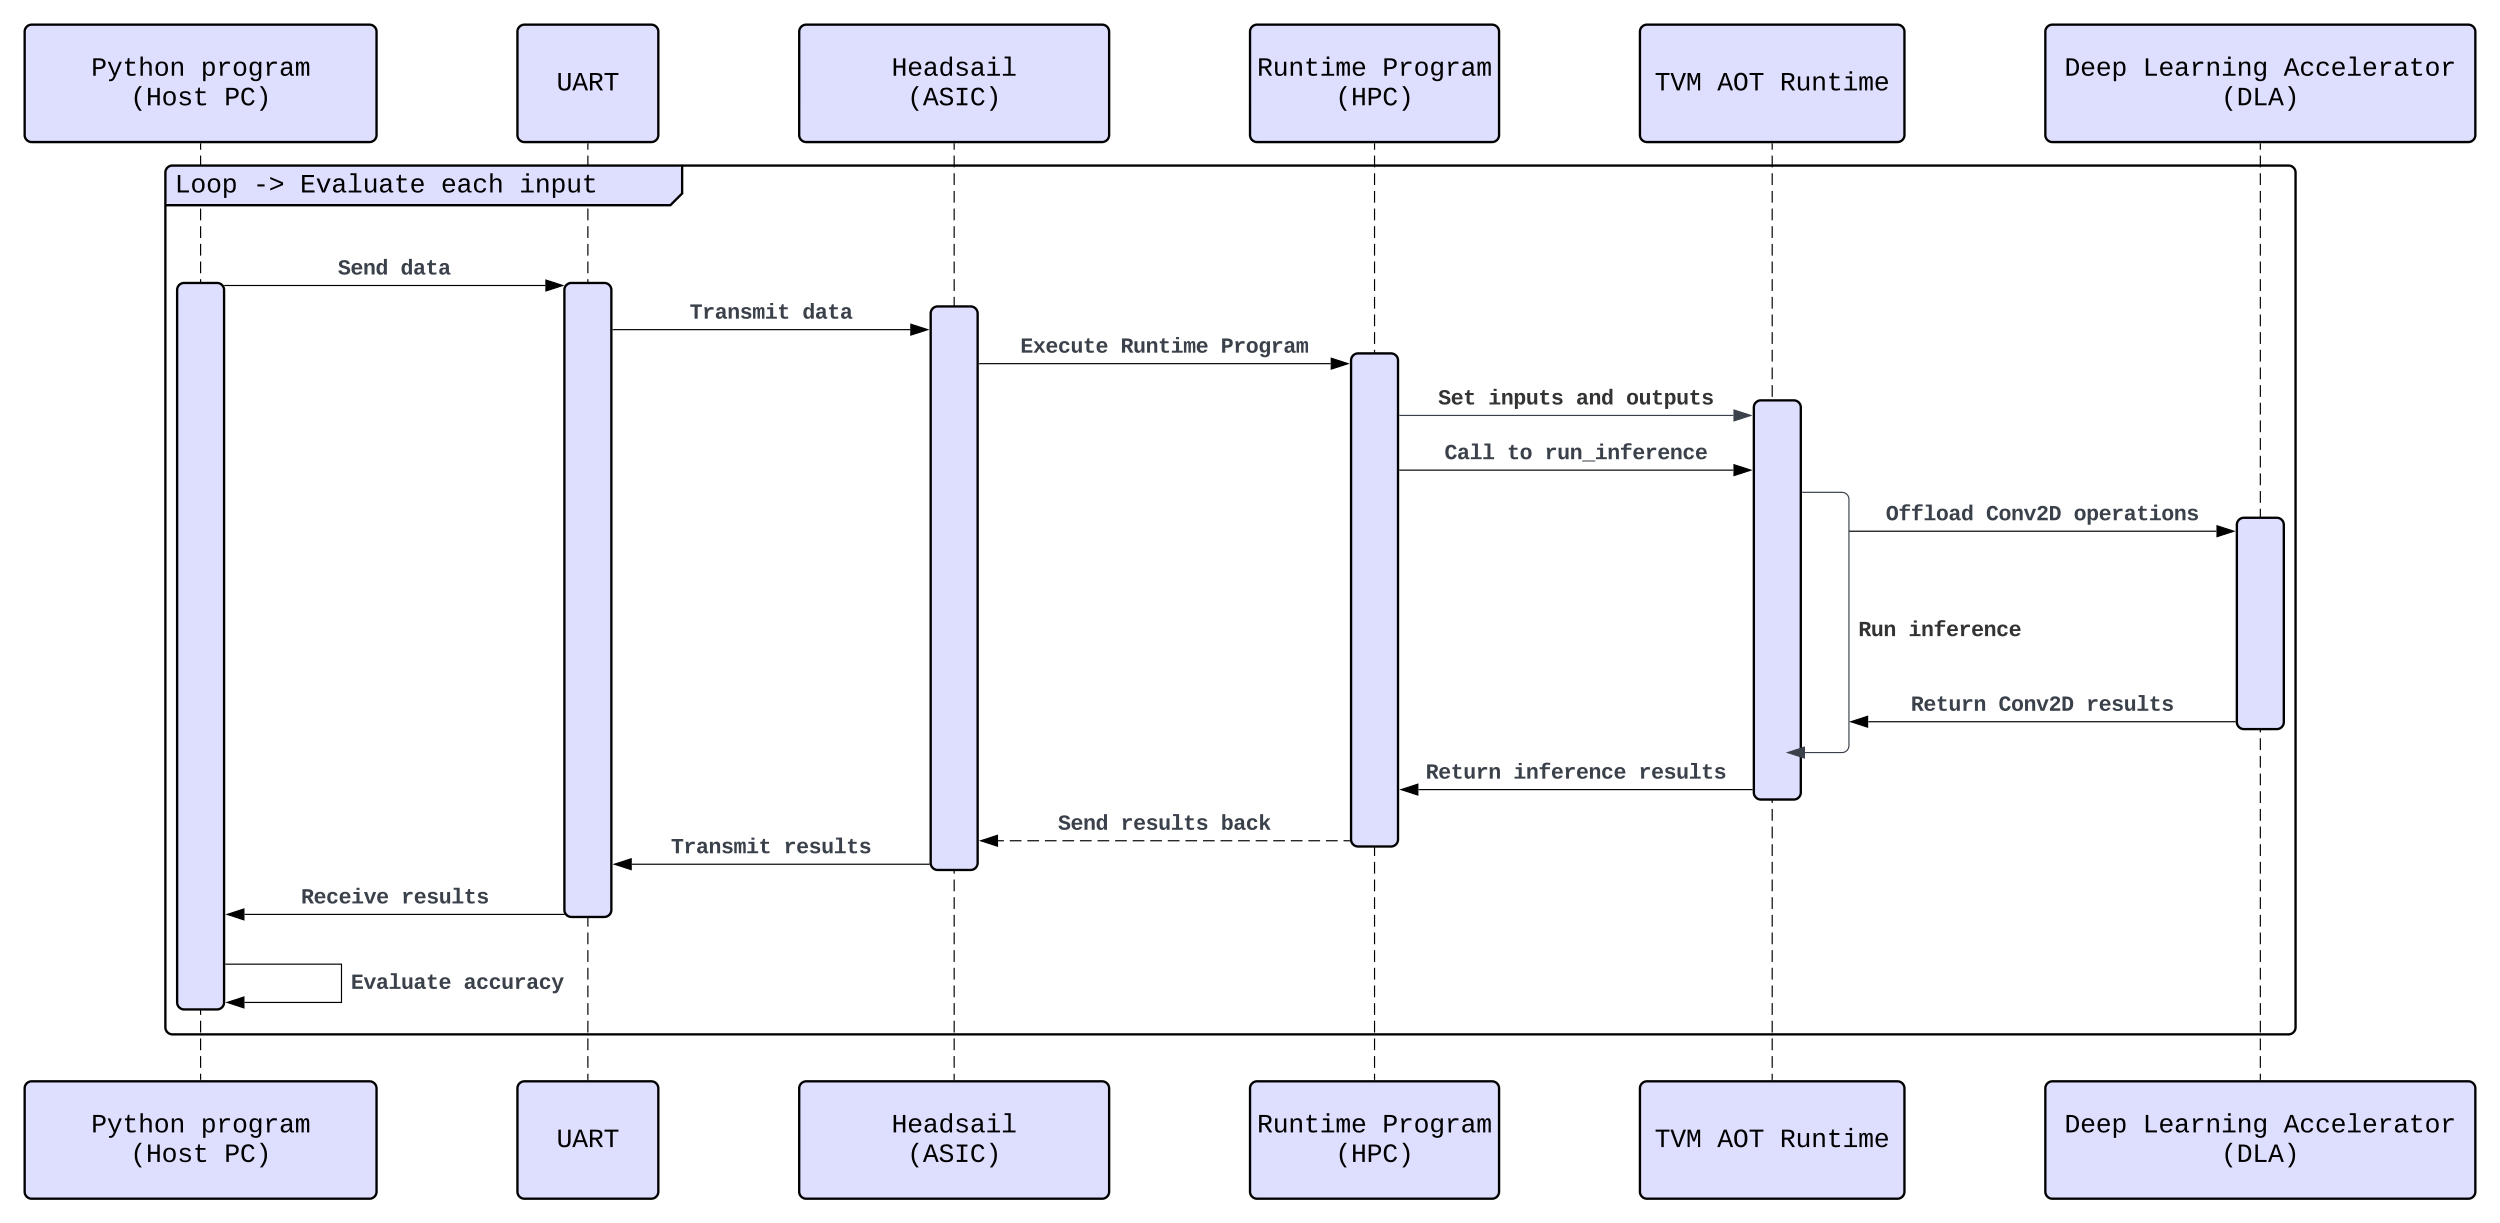 <svg xmlns="http://www.w3.org/2000/svg" xmlns:xlink="http://www.w3.org/1999/xlink" xmlns:lucid="lucid" width="2129.35" height="1042"><g transform="translate(-939 13161)" lucid:page-tab-id="0_0"><path d="M960-13134a6 6 0 0 1 6-6h287.72a6 6 0 0 1 6 6v88a6 6 0 0 1-6 6H966a6 6 0 0 1-6-6z" stroke="#000" stroke-width="2" fill="#dedeff"/><use xlink:href="#a" transform="matrix(1,0,0,1,960,-13140) translate(56.656 43.5)"/><use xlink:href="#b" transform="matrix(1,0,0,1,960,-13140) translate(150.005 43.5)"/><use xlink:href="#c" transform="matrix(1,0,0,1,960,-13140) translate(89.995 68.674)"/><use xlink:href="#d" transform="matrix(1,0,0,1,960,-13140) translate(170.008 68.674)"/><path d="M1109.86-13038.5v5m0 5.02v10.03m0 5v10.04m0 5v10.03m0 5v10.03m0 5.02v10.02m0 5v10.04m0 5v10.04m0 5v10.03m0 5.03v10.02m0 5v10.04m0 5v10.03m0 5v10.03m0 5.02v10.02m0 5.02v10.02m0 5v10.04m0 5v10.04m0 5v10.03m0 5.02v10.02m0 5v10.03m0 5v10.04m0 5v10.03m0 5.02v10.02m0 5v10.04m0 5v10.04m0 5v10.04m0 5v10.03m0 5v10.03m0 5v10.04m0 5v10.04m0 5.02v10.02m0 5.02v10.02m0 5v10.04m0 5v10.04m0 5v10.04m0 5v10.03m0 5.02v10.02m0 5v10.04m0 5.02v10.03m0 5v10.03m0 5.02v10.02m0 5v10.04m0 5v10.04m0 5v10.03m0 5.02v10.02m0 5.02v10m0 5.02v10.03m0 5v10.04m0 5v10.02m0 5.02v10.02m0 5v10.04m0 5v10.04m0 5v10.03m0 5.02v5" stroke="#000" fill="none"/><path d="M1110.33-13038.5h-.95v-.5h.95zM1110.33-12241h-.95v-.5h.95z" stroke="#000" stroke-width=".05"/><path d="M1439.72-13038.5v5m0 5.02v10.03m0 5v10.04m0 5v10.03m0 5v10.03m0 5.02v10.02m0 5v10.04m0 5v10.04m0 5v10.03m0 5.03v10.02m0 5v10.04m0 5v10.03m0 5v10.03m0 5.02v10.02m0 5.02v10.02m0 5v10.04m0 5v10.04m0 5v10.03m0 5.02v10.02m0 5v10.03m0 5v10.04m0 5v10.03m0 5.02v10.02m0 5v10.04m0 5v10.04m0 5v10.04m0 5v10.03m0 5v10.03m0 5v10.04m0 5v10.04m0 5.02v10.02m0 5.02v10.02m0 5v10.04m0 5v10.04m0 5v10.04m0 5v10.03m0 5.02v10.02m0 5v10.04m0 5.02v10.03m0 5v10.03m0 5.02v10.02m0 5v10.04m0 5v10.04m0 5v10.03m0 5.02v10.02m0 5.02v10m0 5.02v10.03m0 5v10.04m0 5v10.02m0 5.02v10.02m0 5v10.04m0 5v10.04m0 5v10.03m0 5.02v5" stroke="#000" fill="none"/><path d="M1440.2-13038.5h-.96v-.5h.95zM1440.2-12241h-.96v-.5h.95z" stroke="#000" stroke-width=".05"/><path d="M1751.7-13038.5v5m0 5.02v10.03m0 5v10.04m0 5v10.03m0 5v10.03m0 5.02v10.02m0 5v10.04m0 5v10.04m0 5v10.03m0 5.03v10.02m0 5v10.04m0 5v10.03m0 5v10.03m0 5.02v10.02m0 5.02v10.02m0 5v10.04m0 5v10.04m0 5v10.03m0 5.02v10.02m0 5v10.03m0 5v10.04m0 5v10.03m0 5.02v10.02m0 5v10.04m0 5v10.04m0 5v10.04m0 5v10.03m0 5v10.03m0 5v10.04m0 5v10.04m0 5.02v10.02m0 5.02v10.02m0 5v10.04m0 5v10.04m0 5v10.04m0 5v10.03m0 5.02v10.02m0 5v10.04m0 5.02v10.03m0 5v10.03m0 5.02v10.02m0 5v10.04m0 5v10.04m0 5v10.03m0 5.02v10.02m0 5.02v10m0 5.02v10.03m0 5v10.04m0 5v10.02m0 5.02v10.02m0 5v10.04m0 5v10.04m0 5v10.03m0 5.02v5" stroke="#000" fill="none"/><path d="M1752.18-13038.5h-.95v-.5h.95zM1752.18-12241h-.95v-.5h.95z" stroke="#000" stroke-width=".05"/><path d="M2109.75-13038.5v5m0 5.02v10.03m0 5v10.04m0 5v10.03m0 5v10.03m0 5.02v10.02m0 5v10.04m0 5v10.04m0 5v10.03m0 5.03v10.02m0 5v10.04m0 5v10.03m0 5v10.03m0 5.02v10.02m0 5.02v10.02m0 5v10.04m0 5v10.04m0 5v10.03m0 5.02v10.02m0 5v10.03m0 5v10.04m0 5v10.03m0 5.02v10.02m0 5v10.04m0 5v10.04m0 5v10.04m0 5v10.03m0 5v10.03m0 5v10.04m0 5v10.04m0 5.02v10.02m0 5.02v10.02m0 5v10.04m0 5v10.04m0 5v10.04m0 5v10.03m0 5.02v10.02m0 5v10.04m0 5.02v10.03m0 5v10.03m0 5.02v10.02m0 5v10.04m0 5v10.04m0 5v10.03m0 5.02v10.02m0 5.02v10m0 5.02v10.03m0 5v10.04m0 5v10.02m0 5.02v10.02m0 5v10.04m0 5v10.04m0 5v10.03m0 5.02v5" stroke="#000" fill="none"/><path d="M2110.23-13038.5h-.95v-.5h.95zM2110.23-12241h-.95v-.5h.95z" stroke="#000" stroke-width=".05"/><path d="M2448.45-13038.5v5m0 5.02v10.03m0 5v10.04m0 5v10.03m0 5v10.03m0 5.02v10.02m0 5v10.04m0 5v10.04m0 5v10.03m0 5.03v10.02m0 5v10.04m0 5v10.03m0 5v10.03m0 5.02v10.02m0 5.02v10.02m0 5v10.04m0 5v10.04m0 5v10.03m0 5.02v10.02m0 5v10.03m0 5v10.04m0 5v10.03m0 5.02v10.02m0 5v10.04m0 5v10.04m0 5v10.04m0 5v10.03m0 5v10.03m0 5v10.04m0 5v10.04m0 5.02v10.02m0 5.02v10.02m0 5v10.04m0 5v10.04m0 5v10.04m0 5v10.03m0 5.02v10.02m0 5v10.04m0 5.02v10.03m0 5v10.03m0 5.02v10.02m0 5v10.04m0 5v10.04m0 5v10.03m0 5.02v10.02m0 5.02v10m0 5.02v10.03m0 5v10.04m0 5v10.02m0 5.02v10.02m0 5v10.04m0 5v10.04m0 5v10.03m0 5.02v5" stroke="#000" fill="none"/><path d="M2448.93-13038.5h-.95v-.5h.95zM2448.93-12241h-.95v-.5h.95z" stroke="#000" stroke-width=".05"/><path d="M2864.22-13038.5v5m0 5.02v10.03m0 5v10.04m0 5v10.03m0 5v10.03m0 5.02v10.02m0 5v10.04m0 5v10.04m0 5v10.03m0 5.03v10.02m0 5v10.04m0 5v10.03m0 5v10.03m0 5.02v10.02m0 5.02v10.02m0 5v10.04m0 5v10.04m0 5v10.03m0 5.02v10.02m0 5v10.03m0 5v10.04m0 5v10.03m0 5.02v10.02m0 5v10.04m0 5v10.04m0 5v10.04m0 5v10.03m0 5v10.03m0 5v10.04m0 5v10.04m0 5.02v10.02m0 5.02v10.02m0 5v10.04m0 5v10.04m0 5v10.04m0 5v10.03m0 5.02v10.02m0 5v10.04m0 5.02v10.03m0 5v10.03m0 5.02v10.02m0 5v10.04m0 5v10.04m0 5v10.03m0 5.02v10.02m0 5.02v10m0 5.02v10.03m0 5v10.04m0 5v10.02m0 5.02v10.02m0 5v10.04m0 5v10.04m0 5v10.03m0 5.02v5" stroke="#000" fill="none"/><path d="M2864.7-13038.5h-.96v-.5h.95zM2864.7-12241h-.96v-.5h.95z" stroke="#000" stroke-width=".05"/><path d="M960-12234a6 6 0 0 1 6-6h287.72a6 6 0 0 1 6 6v88a6 6 0 0 1-6 6H966a6 6 0 0 1-6-6z" stroke="#000" stroke-width="2" fill="#dedeff"/><use xlink:href="#a" transform="matrix(1,0,0,1,960,-12240) translate(56.656 43.5)"/><use xlink:href="#b" transform="matrix(1,0,0,1,960,-12240) translate(150.005 43.5)"/><use xlink:href="#c" transform="matrix(1,0,0,1,960,-12240) translate(89.995 68.674)"/><use xlink:href="#d" transform="matrix(1,0,0,1,960,-12240) translate(170.008 68.674)"/><path d="M1379.72-13134a6 6 0 0 1 6-6h108a6 6 0 0 1 6 6v88a6 6 0 0 1-6 6h-108a6 6 0 0 1-6-6z" stroke="#000" stroke-width="2" fill="#dedeff"/><use xlink:href="#e" transform="matrix(1,0,0,1,1379.716,-13140) translate(33.334 56)"/><path d="M1379.72-12234a6 6 0 0 1 6-6h108a6 6 0 0 1 6 6v88a6 6 0 0 1-6 6h-108a6 6 0 0 1-6-6z" stroke="#000" stroke-width="2" fill="#dedeff"/><use xlink:href="#e" transform="matrix(1,0,0,1,1379.716,-12240) translate(33.334 56)"/><path d="M1619.72-13134a6 6 0 0 1 6-6h251.97a6 6 0 0 1 6 6v88a6 6 0 0 1-6 6H1625.7a6 6 0 0 1-6-6z" stroke="#000" stroke-width="2" fill="#dedeff"/><use xlink:href="#f" transform="matrix(1,0,0,1,1619.716,-13140) translate(78.663 43.5)"/><use xlink:href="#g" transform="matrix(1,0,0,1,1619.716,-13140) translate(91.998 68.674)"/><path d="M1619.72-12234a6 6 0 0 1 6-6h251.97a6 6 0 0 1 6 6v88a6 6 0 0 1-6 6H1625.7a6 6 0 0 1-6-6z" stroke="#000" stroke-width="2" fill="#dedeff"/><use xlink:href="#f" transform="matrix(1,0,0,1,1619.716,-12240) translate(78.663 43.5)"/><use xlink:href="#g" transform="matrix(1,0,0,1,1619.716,-12240) translate(91.998 68.674)"/><path d="M2003.7-13134a6 6 0 0 1 6-6h200.12a6 6 0 0 1 6 6v88a6 6 0 0 1-6 6h-200.13a6 6 0 0 1-6-6z" stroke="#000" stroke-width="2" fill="#dedeff"/><use xlink:href="#h" transform="matrix(1,0,0,1,2003.691,-13140) translate(5.989 43.5)"/><use xlink:href="#i" transform="matrix(1,0,0,1,2003.691,-13140) translate(112.673 43.5)"/><use xlink:href="#j" transform="matrix(1,0,0,1,2003.691,-13140) translate(72.666 68.674)"/><path d="M2003.7-12234a6 6 0 0 1 6-6h200.12a6 6 0 0 1 6 6v88a6 6 0 0 1-6 6h-200.13a6 6 0 0 1-6-6z" stroke="#000" stroke-width="2" fill="#dedeff"/><use xlink:href="#h" transform="matrix(1,0,0,1,2003.691,-12240) translate(5.989 43.5)"/><use xlink:href="#i" transform="matrix(1,0,0,1,2003.691,-12240) translate(112.673 43.5)"/><use xlink:href="#j" transform="matrix(1,0,0,1,2003.691,-12240) translate(72.666 68.674)"/><path d="M2335.8-13134a6 6 0 0 1 6-6h213.3a6 6 0 0 1 6 6v88a6 6 0 0 1-6 6H2341.8a6 6 0 0 1-6-6z" stroke="#000" stroke-width="2" fill="#dedeff"/><use xlink:href="#k" transform="matrix(1,0,0,1,2335.815,-13140) translate(12.489 56)"/><use xlink:href="#l" transform="matrix(1,0,0,1,2335.815,-13140) translate(65.831 56)"/><use xlink:href="#m" transform="matrix(1,0,0,1,2335.815,-13140) translate(119.173 56)"/><path d="M2335.8-12234a6 6 0 0 1 6-6h213.3a6 6 0 0 1 6 6v88a6 6 0 0 1-6 6H2341.8a6 6 0 0 1-6-6z" stroke="#000" stroke-width="2" fill="#dedeff"/><use xlink:href="#k" transform="matrix(1,0,0,1,2335.815,-12240) translate(12.489 56)"/><use xlink:href="#l" transform="matrix(1,0,0,1,2335.815,-12240) translate(65.831 56)"/><use xlink:href="#m" transform="matrix(1,0,0,1,2335.815,-12240) translate(119.173 56)"/><path d="M2681.1-13134a6 6 0 0 1 6-6h354.25a6 6 0 0 1 6 6v88a6 6 0 0 1-6 6H2687.1a6 6 0 0 1-6-6z" stroke="#000" stroke-width="2" fill="#dedeff"/><use xlink:href="#n" transform="matrix(1,0,0,1,2681.086,-13140) translate(16.311 43.5)"/><use xlink:href="#o" transform="matrix(1,0,0,1,2681.086,-13140) translate(82.989 43.5)"/><use xlink:href="#p" transform="matrix(1,0,0,1,2681.086,-13140) translate(203.008 43.5)"/><use xlink:href="#q" transform="matrix(1,0,0,1,2681.086,-13140) translate(149.666 68.674)"/><path d="M2681.1-12234a6 6 0 0 1 6-6h354.25a6 6 0 0 1 6 6v88a6 6 0 0 1-6 6H2687.1a6 6 0 0 1-6-6z" stroke="#000" stroke-width="2" fill="#dedeff"/><use xlink:href="#n" transform="matrix(1,0,0,1,2681.086,-12240) translate(16.311 43.5)"/><use xlink:href="#o" transform="matrix(1,0,0,1,2681.086,-12240) translate(82.989 43.5)"/><use xlink:href="#p" transform="matrix(1,0,0,1,2681.086,-12240) translate(203.008 43.5)"/><use xlink:href="#q" transform="matrix(1,0,0,1,2681.086,-12240) translate(149.666 68.674)"/><path d="M1089.86-12914a6 6 0 0 1 6-6h28a6 6 0 0 1 6 6v606.78a6 6 0 0 1-6 6h-28a6 6 0 0 1-6-6zM1419.72-12914a6 6 0 0 1 6-6h28a6 6 0 0 1 6 6v528a6 6 0 0 1-6 6h-28a6 6 0 0 1-6-6zM1731.7-12894a6 6 0 0 1 6-6h28a6 6 0 0 1 6 6v468a6 6 0 0 1-6 6h-28a6 6 0 0 1-6-6zM2089.75-12854a6 6 0 0 1 6-6h28a6 6 0 0 1 6 6v408a6 6 0 0 1-6 6h-28a6 6 0 0 1-6-6zM2844.22-12714a6 6 0 0 1 6-6h28a6 6 0 0 1 6 6v168a6 6 0 0 1-6 6h-28a6 6 0 0 1-6-6z" stroke="#000" stroke-width="2" fill="#dedeff"/><path d="M1079.86-13014a6 6 0 0 1 6-6H1514a6 6 0 0 1 6 6v11.78a14.48 14.48 0 0 1-4.24 10.24l-1.52 1.5a14.48 14.48 0 0 1-10.24 4.26h-418.14a6 6 0 0 1-6-6z" fill="#dedeff"/><path d="M1520-13020v23.78l-10 10h-430.14" stroke="#000" stroke-width="2" fill="none"/><path d="M1079.86-13014a6 6 0 0 1 6-6h1802.36a6 6 0 0 1 6 6v728a6 6 0 0 1-6 6H1085.86a6 6 0 0 1-6-6z" stroke="#000" stroke-width="2" fill="none"/><use xlink:href="#r" transform="matrix(1,0,0,1,1087.858,-13020) translate(0 22.914)"/><use xlink:href="#s" transform="matrix(1,0,0,1,1087.858,-13020) translate(66.678 22.914)"/><use xlink:href="#t" transform="matrix(1,0,0,1,1087.858,-13020) translate(106.684 22.914)"/><use xlink:href="#u" transform="matrix(1,0,0,1,1087.858,-13020) translate(226.704 22.914)"/><use xlink:href="#v" transform="matrix(1,0,0,1,1087.858,-13020) translate(293.381 22.914)"/><path d="M2432.82-12814a6 6 0 0 1 6-6h28a6 6 0 0 1 6 6v328a6 6 0 0 1-6 6h-28a6 6 0 0 1-6-6z" stroke="#000" stroke-width="2" fill="#dedeff"/><path d="M1130.2-12917.83h273.3" stroke="#000" fill="none"/><path d="M1130.2-12917.35h-.2l-.48-.77-.16-.18h.85z" stroke="#000" stroke-width=".05"/><path d="M1418.26-12917.83l-14.27 4.63v-9.27z" stroke="#000"/><use xlink:href="#w" transform="matrix(1,0,0,1,1226.793,-12941.963) translate(0 14.795)"/><use xlink:href="#x" transform="matrix(1,0,0,1,1226.793,-12941.963) translate(53.324 14.795)"/><path d="M1461.22-12880.23h253.1" stroke="#000" fill="none"/><path d="M1461.23-12879.75h-.5v-.95h.5z" stroke="#000" stroke-width=".05"/><path d="M1729.1-12880.23l-14.28 4.64v-9.26z" stroke="#000"/><use xlink:href="#y" transform="matrix(1,0,0,1,1526.389,-12904.359) translate(0 14.795)"/><use xlink:href="#x" transform="matrix(1,0,0,1,1526.389,-12904.359) translate(95.983 14.795)"/><path d="M1773.2-12851.25h299.17" stroke="#000" fill="none"/><path d="M1773.22-12850.78h-.52v-.95h.52z" stroke="#000" stroke-width=".05"/><path d="M2087.14-12851.25l-14.27 4.63v-9.27z" stroke="#000"/><use xlink:href="#z" transform="matrix(1,0,0,1,1808.083,-12875.386) translate(0 14.795)"/><use xlink:href="#A" transform="matrix(1,0,0,1,1808.083,-12875.386) translate(85.318 14.795)"/><use xlink:href="#B" transform="matrix(1,0,0,1,1808.083,-12875.386) translate(170.637 14.795)"/><path d="M2131.25-12760.56h284.18" stroke="#000" fill="none"/><path d="M2131.27-12760.08h-.52v-.95h.52z" stroke="#000" stroke-width=".05"/><path d="M2430.2-12760.56l-14.27 4.64v-9.27z" stroke="#000"/><use xlink:href="#C" transform="matrix(1,0,0,1,2169.305,-12784.687) translate(0 14.795)"/><use xlink:href="#D" transform="matrix(1,0,0,1,2169.305,-12784.687) translate(53.324 14.795)"/><use xlink:href="#E" transform="matrix(1,0,0,1,2169.305,-12784.687) translate(85.318 14.795)"/><path d="M2514.32-12708.54h312.5M2514.33-12708.54h-.5" stroke="#000" fill="none"/><path d="M2841.6-12708.54l-14.27 4.63v-9.28z" stroke="#000"/><use xlink:href="#F" transform="matrix(1,0,0,1,2545.207,-12732.674) translate(0 14.795)"/><use xlink:href="#G" transform="matrix(1,0,0,1,2545.207,-12732.674) translate(85.318 14.795)"/><use xlink:href="#H" transform="matrix(1,0,0,1,2545.207,-12732.674) translate(159.972 14.795)"/><path d="M2842.72-12546.27H2530.2" stroke="#000" fill="none"/><path d="M2843.22-12545.96v.16h-.52v-.95h.52z" stroke="#000" stroke-width=".05"/><path d="M2515.43-12546.27l14.27-4.64v9.26z" stroke="#000"/><g><use xlink:href="#I" transform="matrix(1,0,0,1,2566.536,-12570.402) translate(0 14.795)"/><use xlink:href="#G" transform="matrix(1,0,0,1,2566.536,-12570.402) translate(74.654 14.795)"/><use xlink:href="#J" transform="matrix(1,0,0,1,2566.536,-12570.402) translate(149.307 14.795)"/></g><path d="M2431.32-12488.46h-284.18" stroke="#000" fill="none"/><path d="M2431.82-12488h-.52v-.93h.52z" stroke="#000" stroke-width=".05"/><path d="M2132.37-12488.46l14.27-4.64v9.28z" stroke="#000"/><g><use xlink:href="#I" transform="matrix(1,0,0,1,2153.308,-12512.592) translate(0 14.795)"/><use xlink:href="#K" transform="matrix(1,0,0,1,2153.308,-12512.592) translate(74.654 14.795)"/><use xlink:href="#J" transform="matrix(1,0,0,1,2153.308,-12512.592) translate(181.302 14.795)"/></g><path d="M2088.34-12444.9h-5m-4.98 0h-9.97m-5 0h-9.98m-4.98 0h-9.98m-5 0h-9.96m-5 0h-9.96m-5 0h-9.97m-4.98 0h-10m-4.98 0h-9.97m-5 0h-9.96m-5 0h-9.98m-4.98 0h-9.98m-4.98 0h-9.98m-5 0h-9.96m-5 0h-9.96m-5 0h-9.97m-4.98 0h-9.97m-5 0H1829m-5 0h-9.97m-5 0h-9.97m-4.98 0h-5" stroke="#000" fill="none"/><path d="M2088.84-12444.9l.1.47h-.62v-.95h.48z" stroke="#000" stroke-width=".05"/><path d="M1774.32-12444.9l14.27-4.64v9.27z" stroke="#000"/><g><use xlink:href="#w" transform="matrix(1,0,0,1,1840.119,-12469.037) translate(0 14.795)"/><use xlink:href="#L" transform="matrix(1,0,0,1,1840.119,-12469.037) translate(53.324 14.795)"/><use xlink:href="#M" transform="matrix(1,0,0,1,1840.119,-12469.037) translate(138.642 14.795)"/></g><path d="M1730.3-12424.9h-253.2" stroke="#000" fill="none"/><path d="M1730.8-12424.9l.1.46h-.63v-.95h.48z" stroke="#000" stroke-width=".05"/><path d="M1462.33-12424.9l14.27-4.65v9.27z" stroke="#000"/><g><use xlink:href="#y" transform="matrix(1,0,0,1,1510.433,-12449.045) translate(0 14.795)"/><use xlink:href="#N" transform="matrix(1,0,0,1,1510.433,-12449.045) translate(95.983 14.795)"/></g><path d="M1419.38-12382.17h-272.14" stroke="#000" fill="none"/><path d="M1419.6-12382.64l.45.76.16.2h-.84v-.96z" stroke="#000" stroke-width=".05"/><path d="M1132.48-12382.17l14.26-4.63v9.27z" stroke="#000"/><g><use xlink:href="#O" transform="matrix(1,0,0,1,1195.382,-12406.3) translate(0 14.795)"/><use xlink:href="#N" transform="matrix(1,0,0,1,1195.382,-12406.3) translate(85.318 14.795)"/></g><path d="M1131.36-12339.78h98.5v32.6h-82.62" stroke="#000" fill="none"/><path d="M1131.37-12339.3h-.5v-.95h.5z" stroke="#000" stroke-width=".05"/><path d="M1132.48-12307.18l14.26-4.64v9.27z" stroke="#000"/><g><use xlink:href="#P" transform="matrix(1,0,0,1,1237.858,-12333.545) translate(0 14.795)"/><use xlink:href="#Q" transform="matrix(1,0,0,1,1237.858,-12333.545) translate(95.983 14.795)"/></g><path d="M2474.32-12741.66h33.5a6 6 0 0 1 6 6v209.66a6 6 0 0 1-6 6h-31.44" stroke="#3a414a" fill="none"/><path d="M2474.33-12741.18h-.5v-.95h.5z" stroke="#3a414a" stroke-width=".05" fill="#3a414a"/><path d="M2461.62-12520l14.26-4.64v9.27z" stroke="#3a414a" fill="#3a414a"/><g><use xlink:href="#R" transform="matrix(1,0,0,1,2521.817,-12633.991) translate(0 14.8)"/><use xlink:href="#S" transform="matrix(1,0,0,1,2521.817,-12633.991) translate(42.674 14.8)"/></g><path d="M2131.25-12807.16h284.18" stroke="#3a414a" fill="none"/><path d="M2131.27-12806.7h-.52v-.94h.52z" stroke="#3a414a" stroke-width=".05" fill="#3a414a"/><path d="M2430.2-12807.16l-14.27 4.63v-9.27z" stroke="#3a414a" fill="#3a414a"/><g><use xlink:href="#T" transform="matrix(1,0,0,1,2163.933,-12831.303) translate(0 14.8)"/><use xlink:href="#U" transform="matrix(1,0,0,1,2163.933,-12831.303) translate(42.674 14.8)"/><use xlink:href="#V" transform="matrix(1,0,0,1,2163.933,-12831.303) translate(117.352 14.8)"/><use xlink:href="#W" transform="matrix(1,0,0,1,2163.933,-12831.303) translate(160.026 14.8)"/></g><defs><path d="M622-1349c296 4 497 117 497 404 0 282-193 424-485 431H353V0H162v-1349h460zm-15 684c195-3 320-88 320-277 0-184-129-255-328-254H353v531h254" id="X"/><path d="M168 279c222 39 310-114 368-290L66-1082h192c120 299 249 590 362 896 115-301 235-597 351-896h190L705 0c-65 164-130 320-275 396-67 36-177 35-262 18V279" id="Y"/><path d="M682 16c-209 0-323-80-324-285v-671H190v-142h170l58-282h120v282h432v142H538v652c2 114 60 155 182 155 106 0 209-16 297-34v137C921-4 806 16 682 16" id="Z"/><path d="M648-963c-190 6-283 138-283 336V0H185v-1484h181c-2 197 6 404-9 587h3c62-120 159-205 339-205 242 0 351 135 350 381V0H868v-695c1-168-57-273-220-268" id="aa"/><path d="M615-1102c343 0 484 203 482 560-1 347-147 562-488 562-336 0-475-219-479-562-4-349 156-560 485-560zm-8 989c240 0 301-180 301-429 0-245-55-427-290-427-236 0-299 181-299 427 0 243 61 429 288 429" id="ab"/><path d="M706-1102c241 0 344 136 343 381V0H868v-695c1-168-57-273-220-268-190 6-283 138-283 336V0H185c-3-360 6-732-6-1082h170c4 54 7 126 8 185h3c63-121 164-204 346-205" id="ac"/><g id="a"><use transform="matrix(0.011,0,0,0.011,0,0)" xlink:href="#X"/><use transform="matrix(0.011,0,0,0.011,13.336,0)" xlink:href="#Y"/><use transform="matrix(0.011,0,0,0.011,26.671,0)" xlink:href="#Z"/><use transform="matrix(0.011,0,0,0.011,40.007,0)" xlink:href="#aa"/><use transform="matrix(0.011,0,0,0.011,53.342,0)" xlink:href="#ab"/><use transform="matrix(0.011,0,0,0.011,66.678,0)" xlink:href="#ac"/></g><path d="M698-1104c312 3 392 244 392 558 0 315-82 566-392 566-169 0-277-65-331-184h-5c8 188 2 394 4 589H185V-858c0-76-1-156-6-224h175c6 52 9 120 10 178h4c58-122 150-202 330-200zm-49 991c225 0 255-203 255-433 0-225-32-419-253-419-236 0-285 192-285 441 0 237 53 411 283 411" id="ad"/><path d="M839-1102c70 0 148 7 206 17v167c-112-18-268-36-363 15-129 69-208 203-208 395V0H294c-10-367 32-789-52-1082h171c21 75 41 161 48 250h5c67-152 152-270 373-270" id="ae"/><path d="M1048-32c-2 300-135 456-433 456-222-1-358-88-400-267l184-25c22 99 100 157 222 156 184-2 248-125 248-315 0-64 3-133-2-194C807-100 706-13 524-12c-306 0-381-228-381-537 0-318 85-550 400-550 164 0 271 83 325 202h3c1-60 3-134 12-185h171c-13 339-4 702-6 1050zM585-145c210-8 284-178 284-406 0-192-52-331-177-392-33-16-69-22-104-22-223 2-259 184-259 414 0 229 31 415 256 406" id="af"/><path d="M1000-272c3 95 12 159 101 161 21 0 41-3 59-7V-6c-44 10-86 16-139 16-141 2-191-84-197-217h-6C748-76 648 20 446 20c-207 0-318-120-318-322 0-266 194-348 454-354l236-4c12-191-40-305-222-305-140 0-220 47-232 172l-188-17c33-204 181-292 423-292 255 0 401 118 401 364v466zm-683-27c0 109 63 184 175 182 166-3 259-96 306-217 24-65 20-120 20-200-232 7-501-28-501 235" id="ag"/><path d="M904-1102c199 0 220 177 220 381V0H956v-686c-3-114 0-215-60-264-70-33-125-4-158 71-26 56-39 140-39 252V0H531v-686c-3-114-1-215-61-264-78-41-136 24-157 84-24 69-39 159-39 259V0H105c-3-360 6-732-6-1082h149c6 50 3 123 8 175 36-100 83-195 216-195 135 0 166 79 196 196 42-105 93-196 236-196" id="ah"/><g id="b"><use transform="matrix(0.011,0,0,0.011,0,0)" xlink:href="#ad"/><use transform="matrix(0.011,0,0,0.011,13.336,0)" xlink:href="#ae"/><use transform="matrix(0.011,0,0,0.011,26.671,0)" xlink:href="#ab"/><use transform="matrix(0.011,0,0,0.011,40.007,0)" xlink:href="#af"/><use transform="matrix(0.011,0,0,0.011,53.342,0)" xlink:href="#ae"/><use transform="matrix(0.011,0,0,0.011,66.678,0)" xlink:href="#ag"/><use transform="matrix(0.011,0,0,0.011,80.013,0)" xlink:href="#ah"/></g><path d="M891-1484c-201 251-362 514-362 954 0 441 161 704 362 955H701C500 176 342-90 342-532c0-440 159-704 359-952h190" id="ai"/><path d="M875 0v-623H353V0H162v-1349h191v566h522v-566h191V0H875" id="aj"/><path d="M873-819c-18-114-119-146-250-146-163 0-245 50-245 151 0 151 170 148 294 185 182 54 388 94 388 320 0 240-189 325-439 329-245 4-410-69-454-268l159-31c24 133 136 168 295 165 144-2 270-31 270-171 0-164-195-160-331-202-167-52-350-87-350-299 0-218 173-315 413-313 220 2 373 77 412 260" id="ak"/><g id="c"><use transform="matrix(0.011,0,0,0.011,0,0)" xlink:href="#ai"/><use transform="matrix(0.011,0,0,0.011,13.336,0)" xlink:href="#aj"/><use transform="matrix(0.011,0,0,0.011,26.671,0)" xlink:href="#ab"/><use transform="matrix(0.011,0,0,0.011,40.007,0)" xlink:href="#ak"/><use transform="matrix(0.011,0,0,0.011,53.342,0)" xlink:href="#Z"/></g><path d="M650-1214c-281 0-336 244-336 533 0 295 60 546 347 546 188 0 263-142 322-282l159 65C1058-155 935 20 659 20c-401 0-546-295-546-701 0-407 135-689 536-689 264 0 391 146 466 335l-168 65c-47-129-127-244-297-244" id="al"/><path d="M528-1484c201 248 357 511 357 952 0 442-156 709-357 957H336C537 174 700-89 700-530c0-440-163-703-364-954h192" id="am"/><g id="d"><use transform="matrix(0.011,0,0,0.011,0,0)" xlink:href="#X"/><use transform="matrix(0.011,0,0,0.011,13.336,0)" xlink:href="#al"/><use transform="matrix(0.011,0,0,0.011,26.671,0)" xlink:href="#am"/></g><path d="M604-135c236 0 291-142 291-376v-838h190v859c5 340-142 510-480 510-326 0-463-164-463-492v-877h191v851c-3 222 46 363 271 363" id="an"/><path d="M1034 0L896-382H333L196 0H0l510-1349h217L1228 0h-194zM847-531c-77-225-157-447-231-674-69 231-154 451-232 674h463" id="ao"/><path d="M1121-976c0 225-142 341-344 379L1177 0H957L591-575H353V0H162v-1349h482c281 3 477 100 477 373zM633-726c181-1 296-73 296-247 0-149-101-223-304-223H353v470h280" id="ap"/><path d="M709-1193V0H519v-1193H76v-156h1076v156H709" id="aq"/><g id="e"><use transform="matrix(0.011,0,0,0.011,0,0)" xlink:href="#an"/><use transform="matrix(0.011,0,0,0.011,13.336,0)" xlink:href="#ao"/><use transform="matrix(0.011,0,0,0.011,26.671,0)" xlink:href="#ap"/><use transform="matrix(0.011,0,0,0.011,40.007,0)" xlink:href="#aq"/></g><path d="M617-1102c355 0 481 238 477 599H322c5 222 84 388 301 388 144 0 244-59 284-166l158 45C1002-72 854 20 623 20c-342 0-490-220-490-568 0-346 151-554 484-554zm291 461c-18-192-90-328-289-328-194 0-287 128-295 328h584" id="ar"/><path d="M865-914c-3-187-2-380-2-570h180v1261c0 76 1 155 6 223H877c-8-49-9-116-10-174h-5C801-44 708 26 530 26c-135 0-234-46-297-139s-95-232-95-419c0-377 131-566 392-566 176 0 271 63 335 184zm-286-51c-222 0-255 197-255 427 0 229 31 425 253 425 237 0 286-195 286-441 0-238-52-411-284-411" id="as"/><path d="M745-142h380V0H143v-142h422v-798H246v-142h499v940zM545-1292v-192h200v192H545" id="at"/><path d="M736-142h380V0H134v-142h422v-1200H267v-142h469v1342" id="au"/><g id="f"><use transform="matrix(0.011,0,0,0.011,0,0)" xlink:href="#aj"/><use transform="matrix(0.011,0,0,0.011,13.336,0)" xlink:href="#ar"/><use transform="matrix(0.011,0,0,0.011,26.671,0)" xlink:href="#ag"/><use transform="matrix(0.011,0,0,0.011,40.007,0)" xlink:href="#as"/><use transform="matrix(0.011,0,0,0.011,53.342,0)" xlink:href="#ak"/><use transform="matrix(0.011,0,0,0.011,66.678,0)" xlink:href="#ag"/><use transform="matrix(0.011,0,0,0.011,80.013,0)" xlink:href="#at"/><use transform="matrix(0.011,0,0,0.011,93.349,0)" xlink:href="#au"/></g><path d="M614-1226c-167 1-283 53-283 213 0 183 186 193 334 234 230 63 463 120 463 409 0 286-219 387-518 390C309 23 131-98 79-338l185-37c34 165 149 248 351 246 184-2 324-58 324-238 0-203-207-221-372-266-210-57-422-111-422-377 0-267 201-356 470-360 279-5 430 101 480 324l-188 33c-28-141-121-215-293-213" id="av"/><path d="M202-1349h823v156H709v1037h316V0H202v-156h316v-1037H202v-156" id="aw"/><g id="g"><use transform="matrix(0.011,0,0,0.011,0,0)" xlink:href="#ai"/><use transform="matrix(0.011,0,0,0.011,13.336,0)" xlink:href="#ao"/><use transform="matrix(0.011,0,0,0.011,26.671,0)" xlink:href="#av"/><use transform="matrix(0.011,0,0,0.011,40.007,0)" xlink:href="#aw"/><use transform="matrix(0.011,0,0,0.011,53.342,0)" xlink:href="#al"/><use transform="matrix(0.011,0,0,0.011,66.678,0)" xlink:href="#am"/></g><path d="M528 20c-247 0-343-132-343-381v-721h180v686c-4 177 45 284 224 277 194-8 279-136 279-336v-627h181c3 360-6 732 6 1082H885c-4-54-7-126-8-185h-3C809-64 714 20 528 20" id="ax"/><g id="h"><use transform="matrix(0.011,0,0,0.011,0,0)" xlink:href="#ap"/><use transform="matrix(0.011,0,0,0.011,13.336,0)" xlink:href="#ax"/><use transform="matrix(0.011,0,0,0.011,26.671,0)" xlink:href="#ac"/><use transform="matrix(0.011,0,0,0.011,40.007,0)" xlink:href="#Z"/><use transform="matrix(0.011,0,0,0.011,53.342,0)" xlink:href="#at"/><use transform="matrix(0.011,0,0,0.011,66.678,0)" xlink:href="#ah"/><use transform="matrix(0.011,0,0,0.011,80.013,0)" xlink:href="#ar"/></g><g id="i"><use transform="matrix(0.011,0,0,0.011,0,0)" xlink:href="#X"/><use transform="matrix(0.011,0,0,0.011,13.336,0)" xlink:href="#ae"/><use transform="matrix(0.011,0,0,0.011,26.671,0)" xlink:href="#ab"/><use transform="matrix(0.011,0,0,0.011,40.007,0)" xlink:href="#af"/><use transform="matrix(0.011,0,0,0.011,53.342,0)" xlink:href="#ae"/><use transform="matrix(0.011,0,0,0.011,66.678,0)" xlink:href="#ag"/><use transform="matrix(0.011,0,0,0.011,80.013,0)" xlink:href="#ah"/></g><g id="j"><use transform="matrix(0.011,0,0,0.011,0,0)" xlink:href="#ai"/><use transform="matrix(0.011,0,0,0.011,13.336,0)" xlink:href="#aj"/><use transform="matrix(0.011,0,0,0.011,26.671,0)" xlink:href="#X"/><use transform="matrix(0.011,0,0,0.011,40.007,0)" xlink:href="#al"/><use transform="matrix(0.011,0,0,0.011,53.342,0)" xlink:href="#am"/></g><path d="M713 0H515L10-1349h201C345-955 498-579 615-168c116-411 269-787 402-1181h201" id="ay"/><path d="M285-1169c8 382 2 780 4 1169H129v-1349h237c86 239 188 461 253 720 69-258 169-481 255-720h225V0H937c2-390-5-788 6-1169-75 255-170 488-259 729H547c-90-240-185-475-262-729" id="az"/><g id="k"><use transform="matrix(0.011,0,0,0.011,0,0)" xlink:href="#aq"/><use transform="matrix(0.011,0,0,0.011,13.336,0)" xlink:href="#ay"/><use transform="matrix(0.011,0,0,0.011,26.671,0)" xlink:href="#az"/></g><path d="M102-681c0-398 126-689 513-689 165 0 291 58 379 174s132 287 132 515c-1 318-88 554-298 657-123 61-317 58-438-3-206-104-288-341-288-654zm749 406c94-160 97-656-5-807-57-85-130-132-231-132-104 0-178 47-234 132-101 153-99 655 1 809 57 89 130 138 232 138 109 0 184-49 237-140" id="aA"/><g id="l"><use transform="matrix(0.011,0,0,0.011,0,0)" xlink:href="#ao"/><use transform="matrix(0.011,0,0,0.011,13.336,0)" xlink:href="#aA"/><use transform="matrix(0.011,0,0,0.011,26.671,0)" xlink:href="#aq"/></g><g id="m"><use transform="matrix(0.011,0,0,0.011,0,0)" xlink:href="#ap"/><use transform="matrix(0.011,0,0,0.011,13.336,0)" xlink:href="#ax"/><use transform="matrix(0.011,0,0,0.011,26.671,0)" xlink:href="#ac"/><use transform="matrix(0.011,0,0,0.011,40.007,0)" xlink:href="#Z"/><use transform="matrix(0.011,0,0,0.011,53.342,0)" xlink:href="#at"/><use transform="matrix(0.011,0,0,0.011,66.678,0)" xlink:href="#ah"/><use transform="matrix(0.011,0,0,0.011,80.013,0)" xlink:href="#ar"/></g><path d="M473-1349c438-1 655 221 652 661C1122-268 945-8 532 0H162v-1349h311zm42 1193c308-4 416-205 418-532 2-330-131-509-459-505H353v1037h162" id="aB"/><g id="n"><use transform="matrix(0.011,0,0,0.011,0,0)" xlink:href="#aB"/><use transform="matrix(0.011,0,0,0.011,13.336,0)" xlink:href="#ar"/><use transform="matrix(0.011,0,0,0.011,26.671,0)" xlink:href="#ar"/><use transform="matrix(0.011,0,0,0.011,40.007,0)" xlink:href="#ad"/></g><path d="M237 0v-1349h191v1193h672V0H237" id="aC"/><g id="o"><use transform="matrix(0.011,0,0,0.011,0,0)" xlink:href="#aC"/><use transform="matrix(0.011,0,0,0.011,13.336,0)" xlink:href="#ar"/><use transform="matrix(0.011,0,0,0.011,26.671,0)" xlink:href="#ag"/><use transform="matrix(0.011,0,0,0.011,40.007,0)" xlink:href="#ae"/><use transform="matrix(0.011,0,0,0.011,53.342,0)" xlink:href="#ac"/><use transform="matrix(0.011,0,0,0.011,66.678,0)" xlink:href="#at"/><use transform="matrix(0.011,0,0,0.011,80.013,0)" xlink:href="#ac"/><use transform="matrix(0.011,0,0,0.011,93.349,0)" xlink:href="#af"/></g><path d="M631 20c-350 0-501-215-501-562 0-355 162-560 502-560 250 0 399 118 446 323l-192 14c-23-124-109-196-262-196-242 0-305 171-305 415 1 245 61 427 304 427 151 0 248-77 267-215l190 12C1039-107 883 20 631 20" id="aD"/><g id="p"><use transform="matrix(0.011,0,0,0.011,0,0)" xlink:href="#ao"/><use transform="matrix(0.011,0,0,0.011,13.336,0)" xlink:href="#aD"/><use transform="matrix(0.011,0,0,0.011,26.671,0)" xlink:href="#aD"/><use transform="matrix(0.011,0,0,0.011,40.007,0)" xlink:href="#ar"/><use transform="matrix(0.011,0,0,0.011,53.342,0)" xlink:href="#au"/><use transform="matrix(0.011,0,0,0.011,66.678,0)" xlink:href="#ar"/><use transform="matrix(0.011,0,0,0.011,80.013,0)" xlink:href="#ae"/><use transform="matrix(0.011,0,0,0.011,93.349,0)" xlink:href="#ag"/><use transform="matrix(0.011,0,0,0.011,106.684,0)" xlink:href="#Z"/><use transform="matrix(0.011,0,0,0.011,120.02,0)" xlink:href="#ab"/><use transform="matrix(0.011,0,0,0.011,133.355,0)" xlink:href="#ae"/></g><g id="q"><use transform="matrix(0.011,0,0,0.011,0,0)" xlink:href="#ai"/><use transform="matrix(0.011,0,0,0.011,13.336,0)" xlink:href="#aB"/><use transform="matrix(0.011,0,0,0.011,26.671,0)" xlink:href="#aC"/><use transform="matrix(0.011,0,0,0.011,40.007,0)" xlink:href="#ao"/><use transform="matrix(0.011,0,0,0.011,53.342,0)" xlink:href="#am"/></g><g id="r"><use transform="matrix(0.011,0,0,0.011,0,0)" xlink:href="#aC"/><use transform="matrix(0.011,0,0,0.011,13.336,0)" xlink:href="#ab"/><use transform="matrix(0.011,0,0,0.011,26.671,0)" xlink:href="#ab"/><use transform="matrix(0.011,0,0,0.011,40.007,0)" xlink:href="#ad"/></g><path d="M334-464v-160h560v160H334" id="aE"/><path d="M116-154v-153l858-367-858-366v-154l995 418v205" id="aF"/><g id="s"><use transform="matrix(0.011,0,0,0.011,0,0)" xlink:href="#aE"/><use transform="matrix(0.011,0,0,0.011,13.336,0)" xlink:href="#aF"/></g><path d="M162 0v-1349h919v156H353v422h668v154H353v461h769V0H162" id="aG"/><path d="M715 0H502L69-1082h202c94 253 197 500 285 758 19 57 36 126 52 183 96-335 234-626 350-941h201" id="aH"/><g id="t"><use transform="matrix(0.011,0,0,0.011,0,0)" xlink:href="#aG"/><use transform="matrix(0.011,0,0,0.011,13.336,0)" xlink:href="#aH"/><use transform="matrix(0.011,0,0,0.011,26.671,0)" xlink:href="#ag"/><use transform="matrix(0.011,0,0,0.011,40.007,0)" xlink:href="#au"/><use transform="matrix(0.011,0,0,0.011,53.342,0)" xlink:href="#ax"/><use transform="matrix(0.011,0,0,0.011,66.678,0)" xlink:href="#ag"/><use transform="matrix(0.011,0,0,0.011,80.013,0)" xlink:href="#Z"/><use transform="matrix(0.011,0,0,0.011,93.349,0)" xlink:href="#ar"/></g><g id="u"><use transform="matrix(0.011,0,0,0.011,0,0)" xlink:href="#ar"/><use transform="matrix(0.011,0,0,0.011,13.336,0)" xlink:href="#ag"/><use transform="matrix(0.011,0,0,0.011,26.671,0)" xlink:href="#aD"/><use transform="matrix(0.011,0,0,0.011,40.007,0)" xlink:href="#aa"/></g><g id="v"><use transform="matrix(0.011,0,0,0.011,0,0)" xlink:href="#at"/><use transform="matrix(0.011,0,0,0.011,13.336,0)" xlink:href="#ac"/><use transform="matrix(0.011,0,0,0.011,26.671,0)" xlink:href="#ad"/><use transform="matrix(0.011,0,0,0.011,40.007,0)" xlink:href="#ax"/><use transform="matrix(0.011,0,0,0.011,53.342,0)" xlink:href="#Z"/></g><path fill="#3a414a" d="M609-1161c-125 0-218 36-218 153 0 149 166 161 290 196 235 67 484 129 484 421 0 300-239 408-554 411C302 23 93-114 38-367l285-37c32 128 131 205 296 203 143-2 259-31 259-173 0-164-197-172-333-212-218-64-441-131-441-405 0-276 231-379 511-379 299 0 463 114 513 363l-286 29c-28-115-96-183-233-183" id="aI"/><path fill="#3a414a" d="M1113-274C1038-96 884 20 626 20c-352 0-526-209-526-566 0-358 185-556 530-556 358 0 496 251 499 615H395c5 180 68 319 245 319 102 0 186-45 208-129zM857-663c-6-177-128-307-315-247-94 30-141 121-145 247h460" id="aJ"/><path fill="#3a414a" d="M768-1103c247 0 336 167 336 416V0H824v-619c-3-164-24-273-171-273-164 0-229 142-229 312V0H143c-4-359 9-736-8-1082h268c7 63 12 146 13 215h4c67-145 160-236 348-236" id="aK"/><path fill="#3a414a" d="M802-909c-3-189-2-383-2-575h281v1248c-1 83 4 168 8 236H817c-9-50-14-117-15-176h-4C735-49 651 20 482 20 191 20 97-238 97-539c0-243 66-432 221-519 50-28 108-42 175-42 162 2 253 78 309 191zm-70 658c91-113 93-462 2-584-46-61-145-100-224-53-96 56-119 190-120 349 0 123 17 214 52 275 46 82 130 115 222 74 25-12 46-33 68-61" id="aL"/><g id="w"><use transform="matrix(0.009,0,0,0.009,0,0)" xlink:href="#aI"/><use transform="matrix(0.009,0,0,0.009,10.665,0)" xlink:href="#aJ"/><use transform="matrix(0.009,0,0,0.009,21.33,0)" xlink:href="#aK"/><use transform="matrix(0.009,0,0,0.009,31.994,0)" xlink:href="#aL"/></g><path fill="#3a414a" d="M775-193C708-75 621 20 439 20 226 20 106-93 106-306c0-251 170-341 417-346l223-4c4-143-12-264-148-264-103 0-141 58-150 153l-293-14c37-219 194-321 455-321 263 0 418 130 417 390v392c1 84 5 161 89 160 21 0 42-2 62-6v152c-57 15-108 27-180 26-145 0-202-73-217-205h-6zm-256 17c168 0 234-139 227-325-166 4-347-25-347 173 0 94 33 152 120 152" id="aM"/><path fill="#3a414a" d="M711 13c-250 0-386-99-385-349l2-556H161v-190h181l88-282h176v282h385v190H606v530c-10 130 45 186 174 184 91-2 176-11 255-27v186C933-1 833 13 711 13" id="aN"/><g id="x"><use transform="matrix(0.009,0,0,0.009,0,0)" xlink:href="#aL"/><use transform="matrix(0.009,0,0,0.009,10.665,0)" xlink:href="#aM"/><use transform="matrix(0.009,0,0,0.009,21.33,0)" xlink:href="#aN"/><use transform="matrix(0.009,0,0,0.009,31.994,0)" xlink:href="#aM"/></g><path fill="#3a414a" d="M762-1121V0H467v-1121H61v-228h1107v228H762" id="aO"/><path fill="#3a414a" d="M875-1102c70 0 148 7 206 17v237c-110-17-267-37-359 15-123 69-192 207-192 395V0H250c-10-367 32-789-52-1082h271c19 69 36 149 46 228h4c52-151 151-250 356-248" id="aP"/><path fill="#3a414a" d="M622-916c-112 2-200 14-200 111 0 90 89 101 168 121 234 58 514 77 514 368C1104-4 751 54 434 5 267-21 161-112 121-270l247-37c24 111 113 145 252 141 114-3 226-12 226-124 0-101-103-113-192-134-225-54-490-76-490-351 0-247 201-328 458-328 245 0 413 88 457 292l-249 26c-16-98-92-133-208-131" id="aQ"/><path fill="#3a414a" d="M934-1102c199 0 220 177 220 381V0H926c-2-260 10-533-4-785-4-72-14-138-83-138-34 0-61 27-81 81s-29 134-29 241V0H501c-2-260 9-533-5-785-4-72-13-138-82-138-46 0-65 47-80 93-21 67-30 155-30 248V0H75c-3-360 6-732-6-1082h209c6 50 3 123 8 175 36-100 83-195 216-195 135 0 166 79 196 196 42-105 93-196 236-196" id="aR"/><path fill="#3a414a" d="M794-190h353V0H118v-190h395v-702H223v-190h571v892zM513-1277v-207h281v207H513" id="aS"/><g id="y"><use transform="matrix(0.009,0,0,0.009,0,0)" xlink:href="#aO"/><use transform="matrix(0.009,0,0,0.009,10.665,0)" xlink:href="#aP"/><use transform="matrix(0.009,0,0,0.009,21.33,0)" xlink:href="#aM"/><use transform="matrix(0.009,0,0,0.009,31.994,0)" xlink:href="#aK"/><use transform="matrix(0.009,0,0,0.009,42.659,0)" xlink:href="#aQ"/><use transform="matrix(0.009,0,0,0.009,53.324,0)" xlink:href="#aR"/><use transform="matrix(0.009,0,0,0.009,63.989,0)" xlink:href="#aS"/><use transform="matrix(0.009,0,0,0.009,74.654,0)" xlink:href="#aN"/></g><path fill="#3a414a" d="M137 0v-1349h968v228H432v324h612v228H432v341h714V0H137" id="aT"/><path fill="#3a414a" d="M874 0L612-392 348 0H49l406-559-387-523h303l241 354 240-354h305L770-562 1179 0H874" id="aU"/><path fill="#3a414a" d="M1109-360C1066-122 902 20 624 20c-347 0-514-209-514-555 0-353 168-567 518-567 270 0 425 136 473 361l-283 14c-16-106-75-183-196-182-75 0-130 31-165 93s-52 152-52 270c0 249 74 374 221 374 120 0 188-82 201-201" id="aV"/><path fill="#3a414a" d="M471 20c-247 0-336-169-336-415v-687h281v607c4 148 31 285 172 285 152 0 207-150 207-312v-580h281c4 359-9 736 8 1082H816c-7-63-11-146-12-215h-5C736-76 644 20 471 20" id="aW"/><g id="z"><use transform="matrix(0.009,0,0,0.009,0,0)" xlink:href="#aT"/><use transform="matrix(0.009,0,0,0.009,10.665,0)" xlink:href="#aU"/><use transform="matrix(0.009,0,0,0.009,21.33,0)" xlink:href="#aJ"/><use transform="matrix(0.009,0,0,0.009,31.994,0)" xlink:href="#aV"/><use transform="matrix(0.009,0,0,0.009,42.659,0)" xlink:href="#aW"/><use transform="matrix(0.009,0,0,0.009,53.324,0)" xlink:href="#aN"/><use transform="matrix(0.009,0,0,0.009,63.989,0)" xlink:href="#aJ"/></g><path fill="#3a414a" d="M1157-949c0 209-118 316-279 368L1227 0H895L605-515H432V0H137v-1349h494c317-2 526 111 526 400zM608-744c158 1 248-51 252-193 5-207-223-184-428-183v376h176" id="aX"/><g id="A"><use transform="matrix(0.009,0,0,0.009,0,0)" xlink:href="#aX"/><use transform="matrix(0.009,0,0,0.009,10.665,0)" xlink:href="#aW"/><use transform="matrix(0.009,0,0,0.009,21.33,0)" xlink:href="#aK"/><use transform="matrix(0.009,0,0,0.009,31.994,0)" xlink:href="#aN"/><use transform="matrix(0.009,0,0,0.009,42.659,0)" xlink:href="#aS"/><use transform="matrix(0.009,0,0,0.009,53.324,0)" xlink:href="#aR"/><use transform="matrix(0.009,0,0,0.009,63.989,0)" xlink:href="#aJ"/></g><path fill="#3a414a" d="M616-1349c316 3 526 118 526 426 0 301-201 442-514 447H431V0H136v-1349h480zm-25 646c164 1 254-62 254-215 0-157-99-200-262-202H431v417h160" id="aY"/><path fill="#3a414a" d="M616-1102c361 0 521 202 521 560 0 354-171 562-527 562C259 20 92-192 92-542c0-351 169-560 524-560zm-9 930c200-2 236-165 236-370 0-199-27-367-223-367-195 0-233 146-233 367 0 129 18 223 55 282s92 88 165 88" id="aZ"/><path fill="#3a414a" d="M1108-33c-3 314-178 467-492 467-243 0-400-94-447-291l281-33c17 79 82 141 174 141 176 0 212-155 205-347-2-40 5-80 0-115C773-85 665-12 501-12c-288 0-377-242-377-538 0-242 65-426 223-510 50-26 108-39 175-39 160 0 253 78 307 191h5c1-58 5-125 14-174h266c-12 335-3 703-6 1049zM811-384c25-82 27-259 1-342-30-99-77-180-190-180-172 0-205 171-205 356 0 116 18 202 54 258 48 76 129 107 221 70 62-25 96-86 119-162" id="ba"/><g id="B"><use transform="matrix(0.009,0,0,0.009,0,0)" xlink:href="#aY"/><use transform="matrix(0.009,0,0,0.009,10.665,0)" xlink:href="#aP"/><use transform="matrix(0.009,0,0,0.009,21.33,0)" xlink:href="#aZ"/><use transform="matrix(0.009,0,0,0.009,31.994,0)" xlink:href="#ba"/><use transform="matrix(0.009,0,0,0.009,42.659,0)" xlink:href="#aP"/><use transform="matrix(0.009,0,0,0.009,53.324,0)" xlink:href="#aM"/><use transform="matrix(0.009,0,0,0.009,63.989,0)" xlink:href="#aR"/></g><path fill="#3a414a" d="M872-915c-35-112-84-223-220-223-91 0-156 41-204 116-89 137-87 550 2 688 51 79 116 122 209 122 150 0 197-126 240-244l273 52C1094-168 961 20 656 20 239 20 80-262 80-681c0-418 154-689 568-689 289 0 425 167 496 389" id="bb"/><path fill="#3a414a" d="M794-190h353V0H118v-190h395v-1104H223v-190h571v1294" id="bc"/><g id="C"><use transform="matrix(0.009,0,0,0.009,0,0)" xlink:href="#bb"/><use transform="matrix(0.009,0,0,0.009,10.665,0)" xlink:href="#aM"/><use transform="matrix(0.009,0,0,0.009,21.33,0)" xlink:href="#bc"/><use transform="matrix(0.009,0,0,0.009,31.994,0)" xlink:href="#bc"/></g><g id="D"><use transform="matrix(0.009,0,0,0.009,0,0)" xlink:href="#aN"/><use transform="matrix(0.009,0,0,0.009,10.665,0)" xlink:href="#aZ"/></g><path fill="#3a414a" d="M-5 220v-96h1238v96H-5" id="bd"/><path fill="#3a414a" d="M844-1321c-130 0-195 53-191 182v57h443v190H653V0H373v-892H117v-190h256v-83c5-247 162-348 422-349 120-1 232 13 327 28v184c-84-10-183-19-278-19" id="be"/><g id="E"><use transform="matrix(0.009,0,0,0.009,0,0)" xlink:href="#aP"/><use transform="matrix(0.009,0,0,0.009,10.665,0)" xlink:href="#aW"/><use transform="matrix(0.009,0,0,0.009,21.33,0)" xlink:href="#aK"/><use transform="matrix(0.009,0,0,0.009,31.994,0)" xlink:href="#bd"/><use transform="matrix(0.009,0,0,0.009,42.659,0)" xlink:href="#aS"/><use transform="matrix(0.009,0,0,0.009,53.324,0)" xlink:href="#aK"/><use transform="matrix(0.009,0,0,0.009,63.989,0)" xlink:href="#be"/><use transform="matrix(0.009,0,0,0.009,74.654,0)" xlink:href="#aJ"/><use transform="matrix(0.009,0,0,0.009,85.318,0)" xlink:href="#aP"/><use transform="matrix(0.009,0,0,0.009,95.983,0)" xlink:href="#aJ"/><use transform="matrix(0.009,0,0,0.009,106.648,0)" xlink:href="#aK"/><use transform="matrix(0.009,0,0,0.009,117.313,0)" xlink:href="#aV"/><use transform="matrix(0.009,0,0,0.009,127.978,0)" xlink:href="#aJ"/></g><path fill="#3a414a" d="M615-1370c385 0 542 273 542 691 0 230-47 404-140 522S790 20 615 20C231 20 72-262 72-679c0-419 158-691 543-691zM797-330c77-133 78-564 0-695-44-73-101-113-182-113s-139 40-183 114c-79 133-78 560 0 694 45 77 102 118 183 118s138-41 182-118" id="bf"/><g id="F"><use transform="matrix(0.009,0,0,0.009,0,0)" xlink:href="#bf"/><use transform="matrix(0.009,0,0,0.009,10.665,0)" xlink:href="#be"/><use transform="matrix(0.009,0,0,0.009,21.33,0)" xlink:href="#be"/><use transform="matrix(0.009,0,0,0.009,31.994,0)" xlink:href="#bc"/><use transform="matrix(0.009,0,0,0.009,42.659,0)" xlink:href="#aZ"/><use transform="matrix(0.009,0,0,0.009,53.324,0)" xlink:href="#aM"/><use transform="matrix(0.009,0,0,0.009,63.989,0)" xlink:href="#aL"/></g><path fill="#3a414a" d="M774 0H438L31-1082h297c94 290 200 568 280 872 83-304 194-581 291-872h294" id="bg"/><path fill="#3a414a" d="M135-968c34-256 187-402 480-402 217 0 371 75 441 220 45 93 40 219-8 308-114 212-348 323-508 488-38 39-66 80-85 123h654V0H123v-195c112-245 321-399 515-560 57-48 107-96 142-157 14-26 22-53 22-80-1-104-73-156-185-154-131 2-181 74-199 194" id="bh"/><path fill="#3a414a" d="M496-1349c439 0 656 222 653 664C1146-265 969 0 556 0H135v-1349h361zm36 1121c245-7 319-187 320-457 1-273-91-439-361-436h-61v893h102" id="bi"/><g id="G"><use transform="matrix(0.009,0,0,0.009,0,0)" xlink:href="#bb"/><use transform="matrix(0.009,0,0,0.009,10.665,0)" xlink:href="#aZ"/><use transform="matrix(0.009,0,0,0.009,21.33,0)" xlink:href="#aK"/><use transform="matrix(0.009,0,0,0.009,31.994,0)" xlink:href="#bg"/><use transform="matrix(0.009,0,0,0.009,42.659,0)" xlink:href="#bh"/><use transform="matrix(0.009,0,0,0.009,53.324,0)" xlink:href="#bi"/></g><path fill="#3a414a" d="M427-171c3 195 2 397 2 596H148V-846c1-83-4-168-8-236h272c10 49 14 118 15 176h4c59-114 151-197 316-197 291 0 385 259 385 560 0 243-65 433-220 521-50 28-109 42-176 42-162-2-253-78-309-191zm69-661c-91 113-92 463-1 586 46 62 145 101 225 54 96-57 118-191 119-351 0-123-18-215-53-276-46-82-128-115-220-74-25 12-48 33-70 61" id="bj"/><g id="H"><use transform="matrix(0.009,0,0,0.009,0,0)" xlink:href="#aZ"/><use transform="matrix(0.009,0,0,0.009,10.665,0)" xlink:href="#bj"/><use transform="matrix(0.009,0,0,0.009,21.33,0)" xlink:href="#aJ"/><use transform="matrix(0.009,0,0,0.009,31.994,0)" xlink:href="#aP"/><use transform="matrix(0.009,0,0,0.009,42.659,0)" xlink:href="#aM"/><use transform="matrix(0.009,0,0,0.009,53.324,0)" xlink:href="#aN"/><use transform="matrix(0.009,0,0,0.009,63.989,0)" xlink:href="#aS"/><use transform="matrix(0.009,0,0,0.009,74.654,0)" xlink:href="#aZ"/><use transform="matrix(0.009,0,0,0.009,85.318,0)" xlink:href="#aK"/><use transform="matrix(0.009,0,0,0.009,95.983,0)" xlink:href="#aQ"/></g><g id="I"><use transform="matrix(0.009,0,0,0.009,0,0)" xlink:href="#aX"/><use transform="matrix(0.009,0,0,0.009,10.665,0)" xlink:href="#aJ"/><use transform="matrix(0.009,0,0,0.009,21.33,0)" xlink:href="#aN"/><use transform="matrix(0.009,0,0,0.009,31.994,0)" xlink:href="#aW"/><use transform="matrix(0.009,0,0,0.009,42.659,0)" xlink:href="#aP"/><use transform="matrix(0.009,0,0,0.009,53.324,0)" xlink:href="#aK"/></g><g id="J"><use transform="matrix(0.009,0,0,0.009,0,0)" xlink:href="#aP"/><use transform="matrix(0.009,0,0,0.009,10.665,0)" xlink:href="#aJ"/><use transform="matrix(0.009,0,0,0.009,21.33,0)" xlink:href="#aQ"/><use transform="matrix(0.009,0,0,0.009,31.994,0)" xlink:href="#aW"/><use transform="matrix(0.009,0,0,0.009,42.659,0)" xlink:href="#bc"/><use transform="matrix(0.009,0,0,0.009,53.324,0)" xlink:href="#aN"/><use transform="matrix(0.009,0,0,0.009,63.989,0)" xlink:href="#aQ"/></g><g id="K"><use transform="matrix(0.009,0,0,0.009,0,0)" xlink:href="#aS"/><use transform="matrix(0.009,0,0,0.009,10.665,0)" xlink:href="#aK"/><use transform="matrix(0.009,0,0,0.009,21.33,0)" xlink:href="#be"/><use transform="matrix(0.009,0,0,0.009,31.994,0)" xlink:href="#aJ"/><use transform="matrix(0.009,0,0,0.009,42.659,0)" xlink:href="#aP"/><use transform="matrix(0.009,0,0,0.009,53.324,0)" xlink:href="#aJ"/><use transform="matrix(0.009,0,0,0.009,63.989,0)" xlink:href="#aK"/><use transform="matrix(0.009,0,0,0.009,74.654,0)" xlink:href="#aV"/><use transform="matrix(0.009,0,0,0.009,85.318,0)" xlink:href="#aJ"/></g><g id="L"><use transform="matrix(0.009,0,0,0.009,0,0)" xlink:href="#aP"/><use transform="matrix(0.009,0,0,0.009,10.665,0)" xlink:href="#aJ"/><use transform="matrix(0.009,0,0,0.009,21.33,0)" xlink:href="#aQ"/><use transform="matrix(0.009,0,0,0.009,31.994,0)" xlink:href="#aW"/><use transform="matrix(0.009,0,0,0.009,42.659,0)" xlink:href="#bc"/><use transform="matrix(0.009,0,0,0.009,53.324,0)" xlink:href="#aN"/><use transform="matrix(0.009,0,0,0.009,63.989,0)" xlink:href="#aQ"/></g><path fill="#3a414a" d="M429-1484c1 190-1 388 0 572 54-116 155-191 317-191 300 0 386 257 386 563 0 241-73 429-226 518-49 28-106 42-169 42-162 0-251-81-306-196h-4c-1 59-5 127-15 176H140c4-67 9-153 8-236v-1248h281zm66 648c-93 114-92 466 1 585 35 45 77 79 142 79 64 0 112-31 148-92 69-115 68-440-2-561-39-68-131-111-221-70-25 11-46 32-68 59" id="bk"/><path fill="#3a414a" d="M864 0L575-490l-121 84V0H173v-1484h281v850l386-448h302L762-660 1171 0H864" id="bl"/><g id="M"><use transform="matrix(0.009,0,0,0.009,0,0)" xlink:href="#bk"/><use transform="matrix(0.009,0,0,0.009,10.665,0)" xlink:href="#aM"/><use transform="matrix(0.009,0,0,0.009,21.33,0)" xlink:href="#aV"/><use transform="matrix(0.009,0,0,0.009,31.994,0)" xlink:href="#bl"/></g><g id="N"><use transform="matrix(0.009,0,0,0.009,0,0)" xlink:href="#aP"/><use transform="matrix(0.009,0,0,0.009,10.665,0)" xlink:href="#aJ"/><use transform="matrix(0.009,0,0,0.009,21.33,0)" xlink:href="#aQ"/><use transform="matrix(0.009,0,0,0.009,31.994,0)" xlink:href="#aW"/><use transform="matrix(0.009,0,0,0.009,42.659,0)" xlink:href="#bc"/><use transform="matrix(0.009,0,0,0.009,53.324,0)" xlink:href="#aN"/><use transform="matrix(0.009,0,0,0.009,63.989,0)" xlink:href="#aQ"/></g><g id="O"><use transform="matrix(0.009,0,0,0.009,0,0)" xlink:href="#aX"/><use transform="matrix(0.009,0,0,0.009,10.665,0)" xlink:href="#aJ"/><use transform="matrix(0.009,0,0,0.009,21.33,0)" xlink:href="#aV"/><use transform="matrix(0.009,0,0,0.009,31.994,0)" xlink:href="#aJ"/><use transform="matrix(0.009,0,0,0.009,42.659,0)" xlink:href="#aS"/><use transform="matrix(0.009,0,0,0.009,53.324,0)" xlink:href="#bg"/><use transform="matrix(0.009,0,0,0.009,63.989,0)" xlink:href="#aJ"/></g><g id="P"><use transform="matrix(0.009,0,0,0.009,0,0)" xlink:href="#aT"/><use transform="matrix(0.009,0,0,0.009,10.665,0)" xlink:href="#bg"/><use transform="matrix(0.009,0,0,0.009,21.33,0)" xlink:href="#aM"/><use transform="matrix(0.009,0,0,0.009,31.994,0)" xlink:href="#bc"/><use transform="matrix(0.009,0,0,0.009,42.659,0)" xlink:href="#aW"/><use transform="matrix(0.009,0,0,0.009,53.324,0)" xlink:href="#aM"/><use transform="matrix(0.009,0,0,0.009,63.989,0)" xlink:href="#aN"/><use transform="matrix(0.009,0,0,0.009,74.654,0)" xlink:href="#aJ"/></g><path fill="#3a414a" d="M143 212c82 12 185 12 233-31 50-45 83-117 110-192L38-1082h297c100 284 211 557 291 861 72-305 176-578 270-861h294L742 57c-80 192-156 368-417 368-60 0-131-4-182-13V212" id="bm"/><g id="Q"><use transform="matrix(0.009,0,0,0.009,0,0)" xlink:href="#aM"/><use transform="matrix(0.009,0,0,0.009,10.665,0)" xlink:href="#aV"/><use transform="matrix(0.009,0,0,0.009,21.33,0)" xlink:href="#aV"/><use transform="matrix(0.009,0,0,0.009,31.994,0)" xlink:href="#aW"/><use transform="matrix(0.009,0,0,0.009,42.659,0)" xlink:href="#aP"/><use transform="matrix(0.009,0,0,0.009,53.324,0)" xlink:href="#aM"/><use transform="matrix(0.009,0,0,0.009,63.989,0)" xlink:href="#aV"/><use transform="matrix(0.009,0,0,0.009,74.654,0)" xlink:href="#bm"/></g><path fill="#333" d="M1157-949c0 209-118 316-279 368L1227 0H895L605-515H432V0H137v-1349h494c317-2 526 111 526 400zM608-744c158 1 248-51 252-193 5-207-223-184-428-183v376h176" id="bn"/><path fill="#333" d="M471 20c-247 0-336-169-336-415v-687h281v607c4 148 31 285 172 285 152 0 207-150 207-312v-580h281c4 359-9 736 8 1082H816c-7-63-11-146-12-215h-5C736-76 644 20 471 20" id="bo"/><path fill="#333" d="M768-1103c247 0 336 167 336 416V0H824v-619c-3-164-24-273-171-273-164 0-229 142-229 312V0H143c-4-359 9-736-8-1082h268c7 63 12 146 13 215h4c67-145 160-236 348-236" id="bp"/><g id="R"><use transform="matrix(0.009,0,0,0.009,0,0)" xlink:href="#bn"/><use transform="matrix(0.009,0,0,0.009,10.668,0)" xlink:href="#bo"/><use transform="matrix(0.009,0,0,0.009,21.337,0)" xlink:href="#bp"/></g><path fill="#333" d="M794-190h353V0H118v-190h395v-702H223v-190h571v892zM513-1277v-207h281v207H513" id="bq"/><path fill="#333" d="M844-1321c-130 0-195 53-191 182v57h443v190H653V0H373v-892H117v-190h256v-83c5-247 162-348 422-349 120-1 232 13 327 28v184c-84-10-183-19-278-19" id="br"/><path fill="#333" d="M1113-274C1038-96 884 20 626 20c-352 0-526-209-526-566 0-358 185-556 530-556 358 0 496 251 499 615H395c5 180 68 319 245 319 102 0 186-45 208-129zM857-663c-6-177-128-307-315-247-94 30-141 121-145 247h460" id="bs"/><path fill="#333" d="M875-1102c70 0 148 7 206 17v237c-110-17-267-37-359 15-123 69-192 207-192 395V0H250c-10-367 32-789-52-1082h271c19 69 36 149 46 228h4c52-151 151-250 356-248" id="bt"/><path fill="#333" d="M1109-360C1066-122 902 20 624 20c-347 0-514-209-514-555 0-353 168-567 518-567 270 0 425 136 473 361l-283 14c-16-106-75-183-196-182-75 0-130 31-165 93s-52 152-52 270c0 249 74 374 221 374 120 0 188-82 201-201" id="bu"/><g id="S"><use transform="matrix(0.009,0,0,0.009,0,0)" xlink:href="#bq"/><use transform="matrix(0.009,0,0,0.009,10.668,0)" xlink:href="#bp"/><use transform="matrix(0.009,0,0,0.009,21.337,0)" xlink:href="#br"/><use transform="matrix(0.009,0,0,0.009,32.005,0)" xlink:href="#bs"/><use transform="matrix(0.009,0,0,0.009,42.674,0)" xlink:href="#bt"/><use transform="matrix(0.009,0,0,0.009,53.342,0)" xlink:href="#bs"/><use transform="matrix(0.009,0,0,0.009,64.01,0)" xlink:href="#bp"/><use transform="matrix(0.009,0,0,0.009,74.679,0)" xlink:href="#bu"/><use transform="matrix(0.009,0,0,0.009,85.347,0)" xlink:href="#bs"/></g><path fill="#333" d="M609-1161c-125 0-218 36-218 153 0 149 166 161 290 196 235 67 484 129 484 421 0 300-239 408-554 411C302 23 93-114 38-367l285-37c32 128 131 205 296 203 143-2 259-31 259-173 0-164-197-172-333-212-218-64-441-131-441-405 0-276 231-379 511-379 299 0 463 114 513 363l-286 29c-28-115-96-183-233-183" id="bv"/><path fill="#333" d="M711 13c-250 0-386-99-385-349l2-556H161v-190h181l88-282h176v282h385v190H606v530c-10 130 45 186 174 184 91-2 176-11 255-27v186C933-1 833 13 711 13" id="bw"/><g id="T"><use transform="matrix(0.009,0,0,0.009,0,0)" xlink:href="#bv"/><use transform="matrix(0.009,0,0,0.009,10.668,0)" xlink:href="#bs"/><use transform="matrix(0.009,0,0,0.009,21.337,0)" xlink:href="#bw"/></g><path fill="#333" d="M427-171c3 195 2 397 2 596H148V-846c1-83-4-168-8-236h272c10 49 14 118 15 176h4c59-114 151-197 316-197 291 0 385 259 385 560 0 243-65 433-220 521-50 28-109 42-176 42-162-2-253-78-309-191zm69-661c-91 113-92 463-1 586 46 62 145 101 225 54 96-57 118-191 119-351 0-123-18-215-53-276-46-82-128-115-220-74-25 12-48 33-70 61" id="bx"/><path fill="#333" d="M622-916c-112 2-200 14-200 111 0 90 89 101 168 121 234 58 514 77 514 368C1104-4 751 54 434 5 267-21 161-112 121-270l247-37c24 111 113 145 252 141 114-3 226-12 226-124 0-101-103-113-192-134-225-54-490-76-490-351 0-247 201-328 458-328 245 0 413 88 457 292l-249 26c-16-98-92-133-208-131" id="by"/><g id="U"><use transform="matrix(0.009,0,0,0.009,0,0)" xlink:href="#bq"/><use transform="matrix(0.009,0,0,0.009,10.668,0)" xlink:href="#bp"/><use transform="matrix(0.009,0,0,0.009,21.337,0)" xlink:href="#bx"/><use transform="matrix(0.009,0,0,0.009,32.005,0)" xlink:href="#bo"/><use transform="matrix(0.009,0,0,0.009,42.674,0)" xlink:href="#bw"/><use transform="matrix(0.009,0,0,0.009,53.342,0)" xlink:href="#by"/></g><path fill="#333" d="M775-193C708-75 621 20 439 20 226 20 106-93 106-306c0-251 170-341 417-346l223-4c4-143-12-264-148-264-103 0-141 58-150 153l-293-14c37-219 194-321 455-321 263 0 418 130 417 390v392c1 84 5 161 89 160 21 0 42-2 62-6v152c-57 15-108 27-180 26-145 0-202-73-217-205h-6zm-256 17c168 0 234-139 227-325-166 4-347-25-347 173 0 94 33 152 120 152" id="bz"/><path fill="#333" d="M802-909c-3-189-2-383-2-575h281v1248c-1 83 4 168 8 236H817c-9-50-14-117-15-176h-4C735-49 651 20 482 20 191 20 97-238 97-539c0-243 66-432 221-519 50-28 108-42 175-42 162 2 253 78 309 191zm-70 658c91-113 93-462 2-584-46-61-145-100-224-53-96 56-119 190-120 349 0 123 17 214 52 275 46 82 130 115 222 74 25-12 46-33 68-61" id="bA"/><g id="V"><use transform="matrix(0.009,0,0,0.009,0,0)" xlink:href="#bz"/><use transform="matrix(0.009,0,0,0.009,10.668,0)" xlink:href="#bp"/><use transform="matrix(0.009,0,0,0.009,21.337,0)" xlink:href="#bA"/></g><path fill="#333" d="M616-1102c361 0 521 202 521 560 0 354-171 562-527 562C259 20 92-192 92-542c0-351 169-560 524-560zm-9 930c200-2 236-165 236-370 0-199-27-367-223-367-195 0-233 146-233 367 0 129 18 223 55 282s92 88 165 88" id="bB"/><g id="W"><use transform="matrix(0.009,0,0,0.009,0,0)" xlink:href="#bB"/><use transform="matrix(0.009,0,0,0.009,10.668,0)" xlink:href="#bo"/><use transform="matrix(0.009,0,0,0.009,21.337,0)" xlink:href="#bw"/><use transform="matrix(0.009,0,0,0.009,32.005,0)" xlink:href="#bx"/><use transform="matrix(0.009,0,0,0.009,42.674,0)" xlink:href="#bo"/><use transform="matrix(0.009,0,0,0.009,53.342,0)" xlink:href="#bw"/><use transform="matrix(0.009,0,0,0.009,64.01,0)" xlink:href="#by"/></g></defs></g></svg>